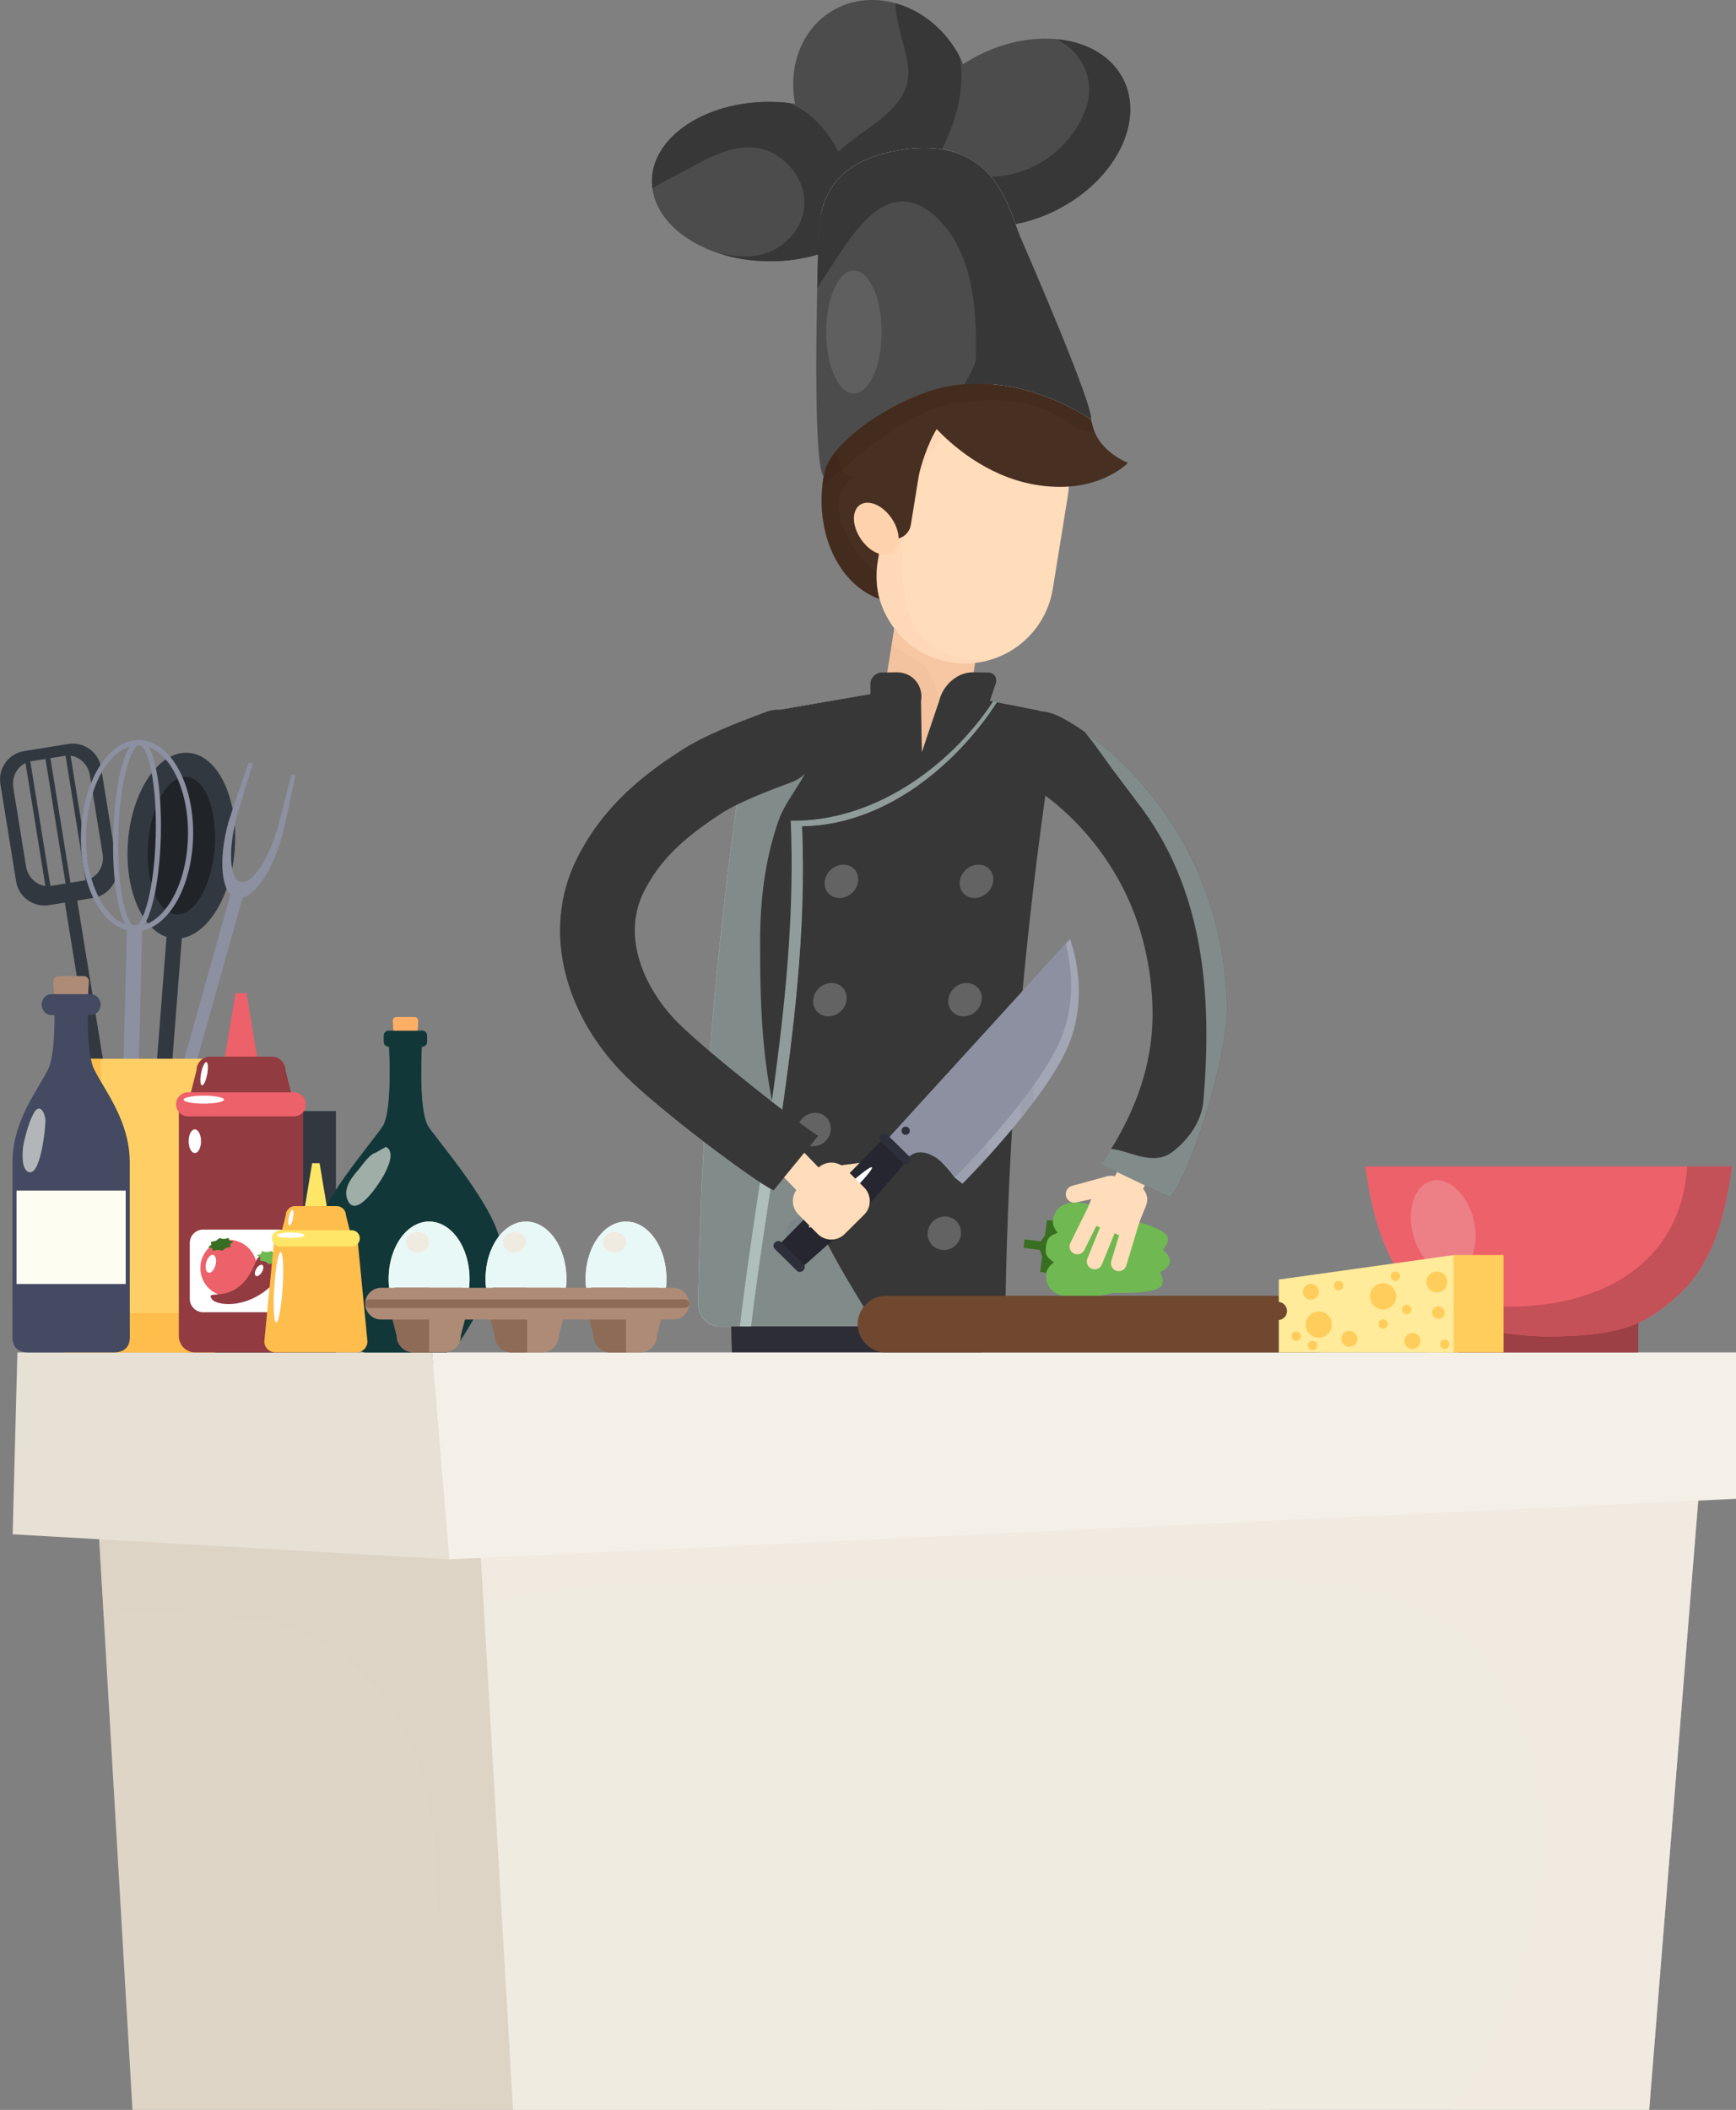 <?xml version="1.0" encoding="UTF-8"?>
<svg xmlns="http://www.w3.org/2000/svg" viewBox="0 0 586.19 712.07">
  <rect x="0" y="0" width="586.19" height="712.07" fill="#808080" stroke="none"/>
  <defs>
    <style>
      .cls-1 {
        fill: #202429;
      }

      .cls-2 {
        fill: #18191a;
      }

      .cls-3 {
        fill: #e6e0d5;
      }

      .cls-4 {
        fill: #ccdce0;
      }

      .cls-5, .cls-6 {
        fill: #fff;
      }

      .cls-7, .cls-8 {
        fill: #8c90a1;
      }

      .cls-9, .cls-10 {
        fill: #cce0dc;
      }

      .cls-11 {
        fill: #4c4c4c;
      }

      .cls-12 {
        fill: #f3fdfc;
      }

      .cls-13 {
        fill: #323840;
      }

      .cls-14, .cls-15, .cls-16, .cls-17, .cls-18, .cls-19, .cls-20, .cls-10 {
        mix-blend-mode: multiply;
      }

      .cls-14, .cls-8 {
        opacity: .3;
      }

      .cls-14, .cls-21 {
        fill: #fed2ad;
      }

      .cls-15 {
        opacity: .4;
      }

      .cls-15, .cls-22 {
        fill: #ffcd5b;
      }

      .cls-23 {
        fill: #123738;
      }

      .cls-16, .cls-24 {
        fill: #ded5c7;
      }

      .cls-16, .cls-17, .cls-18, .cls-10 {
        opacity: .5;
      }

      .cls-25, .cls-18 {
        fill: #f0ebe1;
      }

      .cls-26 {
        fill: #ed8087;
      }

      .cls-27 {
        isolation: isolate;
      }

      .cls-28 {
        fill: #434a61;
      }

      .cls-29 {
        fill: #ffcf65;
      }

      .cls-30, .cls-31 {
        fill: #fefdf1;
      }

      .cls-32 {
        fill: #ffbd4c;
      }

      .cls-33 {
        fill: #ffdcba;
      }

      .cls-34 {
        fill: #f4f0e8;
      }

      .cls-35 {
        fill: #73b6b8;
      }

      .cls-36, .cls-31, .cls-19 {
        opacity: .6;
      }

      .cls-36, .cls-37, .cls-8 {
        mix-blend-mode: screen;
      }

      .cls-38 {
        fill: #5f5f60;
      }

      .cls-39 {
        fill: #c45058;
      }

      .cls-40 {
        fill: #70b851;
      }

      .cls-41 {
        fill: #6f482f;
      }

      .cls-42 {
        fill: #ed616a;
      }

      .cls-43 {
        fill: #ffe667;
      }

      .cls-37, .cls-20 {
        fill: #332218;
        opacity: .2;
      }

      .cls-44 {
        fill: #923b41;
      }

      .cls-45 {
        fill: #a2a6b5;
      }

      .cls-46 {
        fill: #e8f8f6;
      }

      .cls-47 {
        fill: #cfaa8d;
      }

      .cls-48 {
        fill: #473021;
      }

      .cls-49 {
        fill: #386e21;
      }

      .cls-50 {
        fill: #8d6b56;
      }

      .cls-51 {
        fill: #2d2d36;
      }

      .cls-52 {
        fill: #2d2f3b;
      }

      .cls-53 {
        fill: #25262f;
      }

      .cls-6 {
        opacity: .22;
      }

      .cls-54 {
        fill: #373737;
      }

      .cls-55 {
        fill: #9c4045;
      }

      .cls-56 {
        fill: #f3c29e;
      }

      .cls-57 {
        fill: #1f5c5e;
      }

      .cls-58 {
        fill: #ffeb9a;
      }

      .cls-59 {
        fill: #ad8b76;
      }

      .cls-60 {
        fill: #ffaf65;
      }

      .cls-61 {
        fill: #edddc7;
      }
    </style>
  </defs>
  <g class="cls-27">
    <g id="Layer_2" data-name="Layer 2">
      <g id="Layer_1-2" data-name="Layer 1">
        <g>
          <g>
            <polygon class="cls-49" points="359.76 412.56 358.43 408.69 356.13 412.07 353.56 411.73 352.87 416.87 351.45 418.96 345.97 418.27 345.61 421.12 351.1 421.82 351.9 424.13 351.21 429.27 353.78 429.61 355.11 433.48 357.41 430.1 359.98 430.44 360.67 425.31 362.97 421.91 361.64 418.03 362.32 412.91 359.76 412.56"/>
            <path class="cls-40" d="M379.14,411.06c-14.18-7.29-20.54-6.1-22.74-1.83-.88,1.71-1.67,4,.78,6.87-3.43,.99-3.75,2.68-3.98,4.52-.23,1.84-.35,3.55,2.73,5.37-3.09,2.18-2.9,4.59-2.47,6.46,1.06,4.68,6.93,7.42,22.47,3.9,.92-.21,14.62,.77,16.39-2.66,.58-1.13,.32-2.63-.64-4.35,2-.91,3.2-2.06,3.37-3.42,.17-1.36-.71-2.77-2.42-4.15,1.36-1.43,1.98-2.81,1.7-4.05-.85-3.77-14.37-6.23-15.21-6.66Z"/>
          </g>
          <g>
            <polygon class="cls-33" points="392.6 388.45 383.34 383.66 375.07 399.68 384.32 404.49 392.6 388.45"/>
            <g>
              <path class="cls-33" d="M379.83,410.42c.43-1.39,1.9-2.19,3.3-1.78h0c1.4,.43,2.17,1.9,1.77,3.3l-4.59,15.18c-.43,1.41-1.9,2.19-3.31,1.77h0c-1.39-.42-2.18-1.9-1.75-3.29l4.58-15.18Z"/>
              <path class="cls-33" d="M368.44,405.29c.65-1.3,2.24-1.83,3.55-1.19h0c1.3,.64,1.85,2.24,1.2,3.55l-7.03,14.2c-.65,1.31-2.25,1.85-3.54,1.21h0c-1.31-.66-1.83-2.23-1.2-3.56l7.03-14.22Z"/>
              <path class="cls-33" d="M359.94,403.63c.34,1.55,1.87,2.53,3.44,2.19l12.5-2.76c.5-1.39,.88-2.96,.65-4.3-.13-.85-2.35-1.87-2.35-1.87l-12.04,3.29c-1.56,.34-2.54,1.88-2.19,3.44Z"/>
              <path class="cls-33" d="M373.16,410.04c.55-1.35,2.09-2.01,3.44-1.45h0c1.35,.54,1.99,2.09,1.45,3.44l-5.97,14.71c-.56,1.36-2.09,2-3.46,1.45h0c-1.35-.56-2-2.08-1.45-3.45l5.99-14.7Z"/>
              <path class="cls-33" d="M370.38,400.08c1.08-2.69,4.14-3.98,6.81-2.88l6.95,2.82c2.67,1.08,3.95,4.13,2.86,6.82l-2.82,6.93c-1.08,2.68-4.13,3.95-6.82,2.88l-6.92-2.82c-2.68-1.09-3.97-4.15-2.88-6.82l2.83-6.92Z"/>
            </g>
          </g>
          <g>
            <g>
              <g id="Legs">
                <g>
                  <g>
                    <polygon class="cls-47" points="336.22 703.65 320.49 704.02 320.17 690.78 335.91 690.39 336.22 703.65"/>
                    <polygon class="cls-46" points="337.74 712.07 337.71 699.08 319.16 699.13 319.21 712.07 337.74 712.07"/>
                    <g>
                      <path class="cls-51" d="M347.5,712.07c-.22-.13-.42-.27-.59-.42-.19-.18-.35-.34-.47-.49-.5-.69-.66-1.48-.66-2.3v-.58c0-3.74-3.06-6.79-6.84-6.76-3.52-.03-6.43,2.66-6.78,6.12h-.04s0,.44,0,.44c0,1.51-.52,2.89-1.37,3.98h16.75Z"/>
                      <path class="cls-51" d="M320.55,712.07c-.86-1.1-1.38-2.48-1.38-3.98v-.36c-1.59,.26-2.79,1.67-2.79,3.36v.98h4.17Z"/>
                    </g>
                  </g>
                  <g>
                    <polygon class="cls-47" points="298.36 703.65 282.61 704.02 282.28 690.78 298.03 690.39 298.36 703.65"/>
                    <polygon class="cls-12" points="299.84 712.07 299.81 699.08 281.29 699.13 281.33 712.07 299.84 712.07"/>
                    <g>
                      <path class="cls-51" d="M282.69,712.07c-.85-1.1-1.37-2.48-1.37-3.98v-.36c-1.61,.26-2.85,1.67-2.85,3.36v.98h4.21Z"/>
                      <path class="cls-51" d="M309.61,712.07c-.22-.13-.43-.27-.61-.42-.17-.18-.31-.34-.47-.49-.46-.68-.66-1.45-.66-2.26v-.08l.03-.29h-.03s0-.26,0-.26c0-3.74-3.04-6.79-6.81-6.76-3.55-.03-6.45,2.66-6.79,6.12h-.04s0,.44,0,.44c0,1.51-.51,2.89-1.36,3.98h16.75Z"/>
                    </g>
                  </g>
                </g>
              </g>
              <path class="cls-51" d="M305.78,692.63c-14.65-85.04-21.32-171.1-19.95-257.38h-39.1c1.09,86.51,10.26,172.57,27.33,257.38h31.72Z"/>
              <path class="cls-51" d="M276.2,663.19c-10.19-29.91-9.7-63.6-15.86-94.94-8.6-43.76-14.92-89.6,.14-133h-13.75c1.09,86.51,10.26,172.57,27.33,257.38h31.72c-.68-3.9-1.01-5.85-1.67-9.75-12.15-1.83-23.86-7.79-27.91-19.69Z"/>
              <path class="cls-51" d="M332.06,435.24c-1.87,41.83-1.88,83.66-.04,125.49,.93,19.38,2.24,38.73,3.93,58.06,2.26,24.69,5.15,49.29,8.68,73.83h-31.72c-14.65-85.04-21.33-171.1-19.95-257.38h39.1Z"/>
              <path class="cls-2" d="M316.87,668.98c-9.77-29.46-7.84-61.97-14.09-91.99-7.33-35.26,5.36-72.41-4.94-108.05,0-1.29-2.82-4.67-5.11-5.12,.39,76.74,7.13,153.18,20.16,228.81h31.72c-.15-1.05-.23-1.58-.38-2.63-12.88-1-23.35-8.91-27.37-21.02Z"/>
            </g>
            <g>
              <g id="Body">
                <path class="cls-46" d="M270.79,278.84c27.07-.28,51.75-19.9,65.83-41.87-2.86-.56-4.29-.84-7.16-1.41-1.07-.21-1.61-.32-2.68-.53-5.81-1.14-11.63-2.29-17.44-3.43-.09,.02-.14,.03-.23,.04-4.29,.74-8.58,1.48-12.87,2.22-.89,.15-1.33,.23-2.22,.39-9.81,1.69-19.62,3.38-29.43,5.08-1.53,.26-7.23,1.3-8.64,2.35-1.46,1.09-2.64,2.65-3.26,4.42-.17,.49-.31,1.01-.39,1.53-9.96,63.68-15.49,127.86-16.57,192.31-.04,2.99,1.53,5.57,3.84,6.84,.65,.36,1.36,.61,2.11,.73,.39,.08,.78,.12,1.19,.12h10.72c6.74-56.11,19.66-111.97,17.19-168.79Z"/>
              </g>
              <g id="Body-2" data-name="Body">
                <path class="cls-54" d="M336.61,236.97c-4.05,6.32-8.97,12.44-14.57,17.97-1.48,1.45-3,2.87-4.57,4.23-.62,.54-1.26,1.08-1.89,1.61h0c-.64,.53-1.29,1.05-1.94,1.56-1.31,1.02-2.64,2.01-4,2.97-2.44,1.71-4.97,3.3-7.57,4.74-.74,.42-1.49,.82-2.24,1.2,0,0-.02,0-.02,.01-.85,.44-1.7,.85-2.56,1.26-.58,.27-1.15,.53-1.73,.78-.29,.13-.58,.25-.87,.37-.58,.24-1.16,.48-1.75,.71,0,0,0,0,0,0-7.05,2.76-14.47,4.37-22.08,4.45h-.02c.78,18.05,.02,36.01-1.61,53.9-.28,3.02-.58,6.04-.89,9.05-.09,.8-.17,1.61-.26,2.41-.13,1.21-.27,2.41-.41,3.62-.28,2.41-.57,4.82-.87,7.23-.15,1.21-.3,2.41-.46,3.61-.1,.81-.21,1.61-.31,2.41-.82,6.26-1.71,12.52-2.62,18.77-.05,.3-.09,.6-.13,.89-.03,.23-.07,.46-.1,.69h0c-.3,2.02-.6,4.04-.9,6.05-.12,.82-.24,1.64-.37,2.46-.23,1.59-.47,3.17-.72,4.76,0,.02,0,.03,0,.05-1.13,7.45-2.27,14.9-3.37,22.35-1.5,10.17-2.93,20.34-4.16,30.53h-10.72c-.41,0-.81-.03-1.19-.12-.76-.13-1.47-.38-2.11-.74-2.32-1.27-3.89-3.86-3.85-6.84,1.08-64.44,6.61-128.63,16.57-192.31,.08-.52,.22-1.04,.39-1.53,.63-1.78,1.8-3.33,3.26-4.43,1.15-.86,5.16-1.7,7.42-2.13,.09-.02,.18-.03,.26-.05,.4-.07,.72-.13,.95-.17,9.81-1.7,19.62-3.39,29.43-5.08,.89-.16,1.34-.23,2.22-.39,4.29-.74,8.58-1.48,12.87-2.21,.09-.02,.14-.03,.23-.04,5.81,1.14,11.63,2.29,17.44,3.43,1.07,.21,1.61,.32,2.68,.53,2.86,.56,4.29,.84,7.16,1.41Z"/>
              </g>
              <g>
                <path class="cls-56" d="M326.36,241.7c-1.27,7.86-8.67,13.19-16.52,11.92h0c-7.87-1.27-13.19-8.66-11.92-16.52l7.57-46.73c1.27-7.85,8.65-13.18,16.52-11.91h0c7.85,1.27,13.19,8.67,11.92,16.51l-7.57,46.73Z"/>
                <path class="cls-14" d="M322.01,178.46c-7.87-1.27-15.25,4.06-16.52,11.91l-4.35,26.84c3.79,3.99,10.51,5.24,12.82,9.86,4.48,8.81,3.96,17.8,.78,26.51,5.82-1.07,10.62-5.68,11.62-11.87l7.57-46.73c1.27-7.85-4.07-15.24-11.92-16.51Z"/>
                <path class="cls-33" d="M355.5,198.7c-2.65,16.36-18.04,27.47-34.4,24.83h0c-16.38-2.65-27.49-18.06-24.84-34.42l5.03-31.09c2.65-16.36,18.05-27.47,34.43-24.82h0c16.36,2.65,27.45,18.05,24.81,34.41l-5.03,31.09Z"/>
                <path class="cls-14" d="M307.19,207.64c-7.96-27.11,3.12-56.32,23.47-74.82-14.38,.11-26.99,10.54-29.36,25.2l-5.03,31.09c-2.65,16.36,8.46,31.77,24.84,34.42,4.14,.67,8.22,.46,12.05-.5-11.57,.03-23.15-5.08-25.96-15.39Z"/>
                <path class="cls-48" d="M380.85,156.22s-10.43,11.14-31.75,7.29c-16.34-2.95-28.17-13.79-32.81-18.7-3.06,4.88-5.64,13.19-6.08,15.95l-2.65,16.35c-.5,3.06-3.28,5.16-6.23,4.68-1.39-.23-2.56-.97-3.37-2.02l-1.58,9.73c-.71,4.36-.48,8.65,.53,12.64-13-4.63-21.13-20.61-19.21-38.43,.09-.87,.21-1.74,.35-2.61,1.28-7.9,4.12-19.23,8.86-24.91,11.53-13.82,18.92-16.08,31.69-13.46,0,0,4.01-6.5,13.92-6.1,30.22,2.56,34.55,19.74,36.51,27.38,.17,.66,.39,1.3,.64,1.9,2.99,7.15,11.18,10.3,11.18,10.3Z"/>
                <path class="cls-20" d="M369.67,145.92c-2.03-.08-4.08-.56-5.68-1.25-2.06-.89-3.75-2.23-5.61-3.39-5.33-3.3-9.91-5.06-16.37-5.78-8.27-.93-17.76-.26-25.71,2.28-7.81,2.49-14.32,6.96-20.9,11.81-5.3,3.91-10.1,7.95-15.15,12.24-.56,.48-1.51,1.13-2.54,1.89,.09-.87,.21-1.74,.35-2.61,1.28-7.9,4.12-19.23,8.86-24.91,11.53-13.82,18.92-16.08,31.69-13.46,0,0,4.01-6.5,13.92-6.1,30.22,2.56,34.55,19.74,36.51,27.38,.17,.66,.39,1.3,.64,1.9Z"/>
                <path class="cls-37" d="M283.55,174.8c-1.14-5.1,.1-12.76,6.16-13.75-1.92-.31-4.79-.77-5.44-2.85-3.55-8.44,.57-15.63,5.48-21.72,6.95-7.48,14.67-13.89,25.94-14.28-11.05-1.67-18.16,1.24-28.79,13.98-4.74,5.68-7.58,17-8.86,24.91-3.05,18.85,5.22,36.18,18.85,41.04-.71-2.83-1.03-5.8-.9-8.84-5.57-4.47-9.95-10.5-12.45-18.49Z"/>
                <path class="cls-21" d="M301.39,186.49c-2.86,1.95-7.64-.07-10.66-4.51-3.05-4.45-3.2-9.64-.35-11.59,2.86-1.94,7.64,.07,10.68,4.52,3.04,4.45,3.18,9.63,.34,11.58Z"/>
              </g>
              <g>
                <path class="cls-11" d="M356.81,70.87c-19.32,9.75-40.71,6.42-48.38-7.33-2.91,.76-5.91,1.01-8.92,.78-.95,5.94-4.77,11.3-10.51,15.42-7.29,5.25-17.67,8.5-29.18,8.45-6.09-.03-11.85-.97-17-2.65-12.41-4.03-21.27-12.27-22.53-21.96-.11-.81-.16-1.64-.16-2.47,.06-14.86,17.94-26.83,39.92-26.73,2.16,0,4.26,.14,6.32,.37h0c.71,.08,1.42,.18,2.11,.28-2.42-12.57,2.13-25.16,12.52-31.37,13.78-8.23,32.59-2.13,42.01,13.64,.86,1.43,1.57,2.9,2.21,4.38,1.66-1.08,3.38-2.12,5.21-3.04,19.7-9.94,41.56-6.31,48.84,8.11,7.28,14.42-2.79,34.17-22.49,44.11Z"/>
                <g>
                  <path class="cls-54" d="M324.09,19.24c-.33-.65-.68-1.3-1.06-1.94-4.98-8.34-12.59-13.97-20.69-16.21,.16,6.39,2.98,13.71,4.05,19.71,2.92,15.84-14.01,21.34-23.31,30.45-3.79-7.52-9.38-13.62-16.71-16.5h0c-2.06-.24-4.16-.37-6.32-.38-21.98-.1-39.86,11.87-39.92,26.73,0,.83,.05,1.66,.16,2.47,.91-.58,1.85-1.14,2.84-1.67,3.63-1.96,7.28-3.85,10.89-5.83,9.38-5.13,20.72-10.17,30.42-2.08,9.25,7.72,9.71,20.31,.44,28-5.6,4.64-12.22,5.2-19.13,4.02-.99-.17-1.96-.33-2.92-.49,5.15,1.67,10.91,2.62,17,2.65,11.51,.05,21.89-3.2,29.18-8.45h0c5.73-4.14,9.55-9.48,10.51-15.43,3.01,.23,6.01-.02,8.92-.78,.28,.5,.58,.98,.9,1.46,9.74-13.87,17.46-30.08,14.77-45.74Zm-35.76,46.51c0,.46-.06,.93-.15,1.4-.07-.44-.15-.89-.24-1.33,.13-.02,.26-.04,.39-.07Z"/>
                  <path class="cls-54" d="M379.3,26.75c-3.97-7.87-12.3-12.52-22.24-13.51,1.07,.7,2.11,1.42,3.12,2.09,6.3,4.62,9.24,13.02,6.72,20.58-4.99,15.39-21.52,26.24-38.16,23.19v10.74h-14.99c9.91,8.19,27.18,9.03,43.07,1.01,19.7-9.94,29.76-29.69,22.49-44.11Z"/>
                </g>
                <path class="cls-11" d="M368.5,141.61c-12.14-8.01-32.34-15.76-52.08-10.37-15.86,4.33-37.23,18.6-38.3,29.6-3.88-4.57-2.12-66.32-1.91-74.67,.23-9.52-1.7-29.55,25.03-35.03,34.65-7.11,39.27,19.37,43.17,28.39,2.68,6.19,24.81,57.04,24.09,62.08Z"/>
                <path class="cls-4" d="M344.4,79.53c-3.9-9.02-8.52-35.51-43.17-28.39-16.75,3.44-22.24,12.59-24.07,21.29,13.76-13.93,36.06-23.32,49.4-4.58,12.6,17.22,10.92,38.65,8.82,58.39-.09,1.15-.22,2.29-.38,3.42,13.11,1.12,25.18,6.47,33.49,11.95,.71-5.04-21.42-55.89-24.09-62.08Z"/>
                <path class="cls-54" d="M344.4,79.53c-3.9-9.02-8.52-35.51-43.17-28.39-26.72,5.49-24.79,25.52-25.03,35.03-.04,1.74-.15,5.79-.27,11.15,.87-1.43,1.76-2.86,2.73-4.27,8.4-12.6,19.74-34.03,36.13-21,13.86,11.76,15.12,31.93,14.7,49.15,0,2.1-3.48,7.58-3.76,8.42,16.57-1.32,32.52,5.24,42.75,11.99,.71-5.04-21.42-55.89-24.09-62.08Z"/>
              </g>
              <g>
                <path class="cls-51" d="M266.76,463.9h61.01c1.35-9.57,2.78-19.12,4.29-28.66h-65.08c-.15,9.55-.23,19.1-.22,28.66Z"/>
                <g>
                  <path class="cls-54" d="M311.01,236.62c.89-5.16-2.86-9.73-8.13-9.72-.33,0-2.88,.02-5.18,.06-2,.03-3.8,1.82-3.8,3.76,.03,12.33,.21,24.66,.54,36.98,.55,.52,.97,.91,1.52,1.43,5.27-.1,14.15-1.71,15.53-7.9-.24-8.2-.41-16.41-.49-24.62Z"/>
                  <path class="cls-54" d="M317.11,236.62c1.12-5.12,5.99-9.79,11.45-9.72,.33,0,2.87,.02,5.16,.06,1.98,.03,3.16,1.82,2.49,3.76-4.2,12.28-8.26,24.61-12.18,36.98-.7,.52-1.23,.91-1.93,1.43-4.63,0-13.53-1.67-13.24-7.9,2.69-8.23,5.44-16.43,8.25-24.62Z"/>
                  <g class="cls-19">
                    <path class="cls-9" d="M352.26,247.63c-9.96,63.68-15.49,127.86-16.57,192.3-.01,.93-.15,1.77-.45,2.61-.26,.72-.61,1.43-1.07,2.06-1.07,1.46-2.63,2.53-4.43,2.86-.42,.13-.88,.17-1.34,.17h-78.59c6.8-56.69,19.63-113.26,17.2-170.65,27.59,.48,53.59-17.88,68.34-40.27,.52,.1,.78,.15,1.3,.25,1.46,.3,2.19,.45,3.65,.75h.04c1.09,.52,1.63,.77,2.72,1.29,1.43,.28,2.14,.43,3.57,.71,1.4,.42,2.56,1.01,3.49,1.75,1.4,1.13,2.24,2.68,2.27,4.67,0,.45-.03,.96-.11,1.5Z"/>
                  </g>
                  <path class="cls-54" d="M356.19,246.13c0,.45-.03,.96-.11,1.5-1.09,6.95-2.12,13.91-3.1,20.88-7.49,53.13-11.91,106.6-13.24,160.26-.09,3.72-.17,7.44-.23,11.17-.01,.92-.15,1.77-.45,2.61-.26,.71-.61,1.43-1.08,2.06-1.07,1.46-2.62,2.52-4.43,2.86-.42,.13-.88,.17-1.34,.17h-78.59c1.22-10.18,2.65-20.36,4.15-30.53,1.1-7.45,2.24-14.9,3.37-22.35,0-.02,0-.03,0-.05,.24-1.59,.48-3.17,.72-4.76,.13-.82,.25-1.64,.37-2.46,.3-2.02,.6-4.03,.9-6.05h0c.03-.24,.07-.46,.1-.69,.05-.3,.09-.6,.13-.89,.92-6.25,1.8-12.51,2.62-18.77,.11-.8,.21-1.6,.31-2.41,.16-1.2,.31-2.41,.46-3.61,.3-2.41,.59-4.82,.87-7.23,.14-1.2,.28-2.41,.41-3.62,.09-.8,.18-1.6,.26-2.41,.32-3.02,.62-6.03,.89-9.05,1.63-17.89,2.41-35.85,1.63-53.9v-.02c7.61-.08,15.03-1.69,22.08-4.44,0,0,0,0,0,0,.59-.23,1.17-.47,1.75-.71,.29-.12,.58-.25,.87-.37,.58-.25,1.16-.51,1.73-.78,.86-.4,1.71-.82,2.56-1.26,0,0,.01,0,.02-.01,.75-.39,1.5-.79,2.24-1.2,2.6-1.44,5.12-3.02,7.57-4.74,1.36-.95,2.69-1.94,4-2.97,.66-.51,1.3-1.03,1.94-1.56h0c.64-.53,1.27-1.06,1.89-1.61,1.57-1.36,3.1-2.78,4.57-4.23,5.61-5.53,10.54-11.65,14.58-17.98,1.46,.3,2.19,.45,3.65,.75h.04c2.62,.52,3.92,.78,6.54,1.29,1.43,.28,2.15,.42,3.58,.71,.34,.1,.66,.21,.97,.33,.98,.38,1.82,.86,2.52,1.42,1.4,1.13,2.24,2.68,2.27,4.67Z"/>
                  <path class="cls-6" d="M289.79,297.06c.17-3.1-2.23-5.44-5.36-5.23-3.13,.21-5.82,2.89-5.98,5.99-.16,3.1,2.25,5.45,5.38,5.24,3.13-.21,5.79-2.89,5.96-5.99Z"/>
                  <path class="cls-6" d="M335.4,297.06c.17-3.1-2.23-5.44-5.36-5.23-3.13,.21-5.82,2.89-5.98,5.99s2.25,5.45,5.38,5.24c3.13-.21,5.79-2.89,5.96-5.99Z"/>
                  <path class="cls-6" d="M285.89,337.01c.08-3.11-2.37-5.46-5.5-5.25-3.13,.21-5.74,2.9-5.82,6-.08,3.11,2.4,5.46,5.52,5.25s5.71-2.9,5.79-6.01Z"/>
                  <path class="cls-6" d="M331.51,337.01c.08-3.11-2.37-5.46-5.5-5.25-3.13,.21-5.74,2.9-5.82,6-.08,3.11,2.4,5.46,5.52,5.25,3.12-.21,5.71-2.9,5.8-6.01Z"/>
                  <path class="cls-6" d="M280.53,380.84c0-3.11-2.53-5.47-5.65-5.26-3.12,.21-5.65,2.9-5.64,6.02,.01,3.11,2.56,5.47,5.68,5.26,3.12-.21,5.63-2.9,5.62-6.02Z"/>
                  <path class="cls-51" d="M328.38,372.93c0-3.11-2.53-5.46-5.65-5.26-3.12,.21-5.65,2.9-5.64,6.02,.01,3.11,2.56,5.47,5.68,5.26,3.12-.21,5.63-2.9,5.62-6.02Z"/>
                  <path class="cls-51" d="M276.65,415.84c-.11-3.12-2.71-5.47-5.82-5.26-3.11,.21-5.56,2.91-5.45,6.02,.11,3.12,2.73,5.47,5.84,5.26,3.11-.21,5.54-2.91,5.43-6.02Z"/>
                  <path class="cls-6" d="M324.5,415.84c-.11-3.12-2.71-5.47-5.82-5.26-3.11,.21-5.56,2.91-5.45,6.02,.11,3.12,2.73,5.47,5.84,5.26,3.11-.21,5.53-2.91,5.43-6.02Z"/>
                </g>
              </g>
            </g>
          </g>
          <path class="cls-10" d="M253.61,447.63h42.06s-.05-.08-.08-.13c-4.68-7.7-9.5-15.37-13.81-23.27-5.88-10.8-11.69-22.06-15.8-33.7-1.08-3.04-2.03-6.07-2.87-9.1h0c-5.78-20.77-6.45-41.27-6.45-63.26,0-14.15,1.55-27.82,6.23-41.23,2.93-8.38,11.18-15.81,11.72-24.58-.41,.05-.84,.07-1.3,.07-5.23-.09-14.44-5.54-15.66-11.53-.75,.25-1.36,.51-1.71,.77-1.46,1.1-2.63,2.65-3.26,4.43-.17,.49-.31,1.01-.39,1.53-9.96,63.68-15.49,127.86-16.57,192.31-.04,2.99,1.53,5.57,3.85,6.84,.64,.36,1.35,.61,2.11,.74,.39,.08,.78,.12,1.19,.12h10.72c1.22-10.18,2.65-20.36,4.16-30.53,1.1-7.45,2.24-14.9,3.37-22.35-1.13,7.45-2.26,14.9-3.37,22.35-1.5,10.17-2.93,20.34-4.15,30.53Z"/>
          <g>
            <polygon class="cls-24" points="428.34 712.07 448.65 460.01 30.03 460.01 44.73 712.07 428.34 712.07"/>
            <path class="cls-16" d="M448.65,460.01H30.03l4.98,85.41c15.66-1.92,31.89-.29,47.49,.91,25.2,2.1,47.05,20.16,56.71,44.11,4.2,10.92,6.72,21.84,7.56,33.19,2.2,29.71,1.84,59.1,1.43,88.45H428.34l20.31-252.06Z"/>
            <polygon class="cls-25" points="556.87 712.07 577.18 460.01 158.56 460.01 173.26 712.07 556.87 712.07"/>
            <path class="cls-18" d="M202.64,535.4c8.4,0,16.8-1.68,25.2-1.68,65.53,.42,131.49-2.1,197.02-.42,13.02,.42,26.05,0,39.07,3.78,13.02,4.2,26.05,9.24,35.29,20.58,19.32,24.78,26.04,54.19,19.74,84.86-5.14,25.7-14.13,48.51-28.37,69.55h66.28l20.31-252.06H158.56l4.71,80.8c13.14-1.36,26.12-5.08,39.36-5.41Z"/>
            <polygon class="cls-3" points="145.9 456.43 5.87 456.43 4.27 517.81 151.7 526.26 145.9 456.43"/>
            <polygon class="cls-34" points="586.19 456.43 145.9 456.43 151.7 526.26 586.19 505.83 586.19 456.43"/>
          </g>
          <path class="cls-41" d="M444.51,456.43h-145.35c-5.25,0-9.55-4.3-9.55-9.55h0c0-5.25,4.3-9.55,9.55-9.55h145.35c5.25,0,9.55,4.3,9.55,9.55h0c0,5.25-4.3,9.55-9.55,9.55Z"/>
          <rect class="cls-13" x="62.62" y="374.99" width="50.81" height="81.44"/>
          <g>
            <path class="cls-55" d="M492.72,456.43v-14.36c19.55,7.05,40.91,7.06,60.47,.09v14.27h-60.47Z"/>
            <path class="cls-42" d="M584.82,393.66c-2.1,15.26-5.95,31.92-17.41,42.72-5.09,4.81-10.69,9.07-17.39,11.31-8.7,2.92-18.22,3.26-27.31,3.35-4.58,.02-9.25-.48-13.78-1.01-14.82-1.74-29.2-8.28-37.24-21.61-6.12-10.17-9.14-22.83-10.66-34.76h123.78Z"/>
            <path class="cls-39" d="M569.74,393.66h15.08c-2.1,15.26-5.95,31.92-17.41,42.72-5.09,4.81-10.69,9.07-17.39,11.31-8.7,2.92-18.22,3.26-27.31,3.35-4.58,.02-9.25-.48-13.78-1.01-11.65-1.37-23-5.72-31.24-13.98,39.98,12.36,89.05,2.62,92.05-42.39Z"/>
            <path class="cls-26" d="M477.14,416.61c2.19,8.53,8.54,14.26,14.17,12.81,5.63-1.45,8.41-9.53,6.22-18.06-2.19-8.53-8.54-14.26-14.17-12.81-5.63,1.45-8.41,9.54-6.22,18.06Z"/>
          </g>
          <g>
            <g>
              <g>
                <g>
                  <path class="cls-13" d="M79.26,286.79c-1.35,17.3-10.51,30.7-20.46,29.93-9.95-.77-16.93-15.43-15.58-32.73,1.35-17.3,10.5-30.7,20.46-29.92,9.95,.77,16.93,15.43,15.58,32.73Z"/>
                  <path class="cls-1" d="M72.49,286.26c-1,12.82-6.84,22.82-13.05,22.33-6.21-.48-10.44-11.27-9.44-24.08,1-12.82,6.84-22.82,13.05-22.33,6.21,.48,10.44,11.27,9.44,24.08Z"/>
                  <rect class="cls-13" x="53.2" y="315.37" width="5.18" height="80.19" transform="translate(27.74 -3.26) rotate(4.45)"/>
                </g>
                <path class="cls-13" d="M50.13,428.19h0c-4.73-.37-8.3-4.54-7.93-9.27l3.69-47.46c.37-4.73,4.54-8.3,9.27-7.93h0c4.73,.37,8.3,4.54,7.93,9.27l-3.69,47.46c-.37,4.73-4.54,8.3-9.27,7.93Z"/>
              </g>
              <g>
                <path class="cls-7" d="M98.39,261.35c-.24,1.04-4.15,16.27-4.45,17.34-3.23,11.53-8.94,20.01-12.74,18.94-3.8-1.06-4.26-11.27-1.03-22.8,.3-1.07,4.88-16.12,5.22-17.13l-1.38-.39c-.79,1.95-6.23,17.91-6.85,20.1-3.58,12.77-2.45,24.26,2.51,25.65,4.97,1.39,11.9-7.83,15.48-20.6,.62-2.19,4.26-18.66,4.61-20.73l-1.38-.39Z"/>
                <rect class="cls-7" x="30.13" y="336.53" width="79.14" height="4.24" transform="translate(-275.18 314.21) rotate(-74.32)"/>
                <path class="cls-52" d="M58.12,403.78c4.97-17.71,6.22-32.85,2.81-33.81-3.42-.96-10.21,12.63-15.18,30.34-4.97,17.72-6.23,32.85-2.81,33.81,3.42,.96,10.21-12.63,15.18-30.34Z"/>
                <path class="cls-52" d="M50.35,431.48c.68-2.42-1.54-5.15-4.96-6.11-3.41-.96-6.73,.23-7.41,2.64-.68,2.42,1.54,5.15,4.96,6.11,3.42,.96,6.74-.22,7.41-2.64Z"/>
                <path class="cls-52" d="M65.72,376.66c.77-2.74-1.38-5.73-4.79-6.69-3.42-.96-6.81,.49-7.58,3.22-.77,2.74,1.38,5.73,4.8,6.69,3.42,.96,6.81-.49,7.57-3.23Z"/>
                <path class="cls-5" d="M64.45,373.89c.19-.68-.44-1.45-1.41-1.72-.97-.27-1.9,.06-2.1,.74-.19,.68,.44,1.45,1.4,1.72,.97,.27,1.9-.06,2.1-.74Z"/>
                <path class="cls-5" d="M48.8,429.72c.19-.68-.44-1.45-1.4-1.72-.97-.27-1.91,.06-2.1,.74-.19,.68,.44,1.45,1.41,1.72,.97,.27,1.9-.06,2.1-.74Z"/>
                <path class="cls-5" d="M58.5,395.12c1.58-5.63,2.08-10.42,1.11-10.7-.96-.27-3.03,4.08-4.61,9.71-1.58,5.64-2.08,10.42-1.11,10.7,.97,.27,3.03-4.08,4.61-9.72Z"/>
              </g>
              <g>
                <rect class="cls-13" x="27.63" y="300.33" width="4.24" height="79.14" transform="translate(-53.95 9.13) rotate(-9.2)"/>
                <path class="cls-13" d="M46.6,403.86c-2.94-18.16-8.15-32.43-11.66-31.86-3.5,.57-3.96,15.75-1.03,33.91,2.94,18.16,8.16,32.43,11.66,31.86,3.5-.57,3.96-15.75,1.03-33.91Z"/>
                <path class="cls-13" d="M51.19,432.27c-.4-2.48-3.56-4.03-7.07-3.46-3.5,.57-6.02,3.03-5.62,5.51,.4,2.48,3.56,4.03,7.07,3.46,3.5-.57,6.02-3.03,5.62-5.51Z"/>
                <path class="cls-13" d="M42.1,376.06c-.45-2.81-3.66-4.62-7.16-4.06-3.5,.57-5.97,3.3-5.52,6.11,.45,2.81,3.66,4.62,7.16,4.06,3.5-.56,5.98-3.3,5.52-6.11Z"/>
                <path class="cls-13" d="M23.03,251.08l-14.88,2.41c-5.28,.86-8.87,5.83-8.02,11.11l5.31,32.86c.85,5.28,5.83,8.87,11.11,8.02l14.88-2.41c5.28-.85,8.88-5.83,8.02-11.11l-5.31-32.86c-.86-5.28-5.83-8.87-11.11-8.02Zm11.64,37.14c.69,4.27-2.01,8.26-6.03,8.91l-11.32,1.83c-4.02,.65-7.84-2.29-8.53-6.56l-4.3-26.57c-.69-4.27,2.01-8.26,6.02-8.91l11.32-1.83c4.02-.65,7.83,2.29,8.52,6.56l4.3,26.57Z"/>
                <path class="cls-13" d="M17.23,300.28l-1.66,.27-7.28-45.04,1.66-.27,7.28,45.04Zm-.5-46.14l-1.66,.27,7.28,45.05,1.66-.27-7.28-45.04Zm6.78-1.1l-1.66,.27,7.28,45.05,1.66-.27-7.28-45.04Z"/>
                <path class="cls-13" d="M35.09,374.84c-.11-.7-1.01-1.13-2-.97-.99,.16-1.7,.86-1.59,1.55,.11,.7,1.01,1.13,2,.97,.99-.16,1.7-.86,1.59-1.55Z"/>
                <path class="cls-13" d="M44.34,432.08c-.11-.7-1.01-1.13-2-.97-.99,.16-1.7,.86-1.59,1.55,.11,.7,1.01,1.13,2,.97,.99-.16,1.7-.86,1.59-1.55Z"/>
                <path class="cls-13" d="M37.81,396.73c-.93-5.78-2.49-10.33-3.48-10.17-.99,.16-1.04,4.98-.1,10.75,.94,5.78,2.5,10.33,3.48,10.17,.99-.16,1.04-4.98,.1-10.75Z"/>
              </g>
              <g>
                <g>
                  <path class="cls-7" d="M45.74,314.3c-.1,0-.2,0-.3,0-5.15-.13-9.86-3.67-13.27-9.98-3.33-6.15-5.05-14.24-4.83-22.78,.46-17.8,9.28-32.05,19.75-31.79,5.15,.13,9.86,3.68,13.28,9.98,3.33,6.15,5.05,14.24,4.83,22.78-.22,8.54-2.34,16.53-5.98,22.5-3.66,6-8.43,9.29-13.47,9.29Zm1.06-62.83c-9.38,0-17.31,13.42-17.73,30.11-.21,8.24,1.43,16.03,4.62,21.92,3.11,5.74,7.3,8.96,11.8,9.08,4.5,.1,8.85-2.89,12.25-8.46,3.49-5.72,5.52-13.41,5.73-21.65h0c.21-8.24-1.43-16.02-4.62-21.91-3.11-5.74-7.3-8.96-11.8-9.08-.08,0-.17,0-.25,0Z"/>
                  <path class="cls-7" d="M45.51,314.29s-.05,0-.07,0c-2.43-.06-4.33-3.43-5.66-10.02-1.22-6.03-1.77-14-1.55-22.46,.41-15.97,3.56-32.07,8.8-32.07,.02,0,.04,0,.06,0,2.43,.06,4.33,3.43,5.66,10.02,1.22,6.03,1.76,14,1.55,22.46h0c-.22,8.45-1.17,16.39-2.7,22.35-1.65,6.45-3.7,9.72-6.1,9.72Zm1.52-62.83c-2.64,0-6.59,11.52-7.07,30.39-.21,8.33,.33,16.17,1.52,22.07,1.28,6.33,2.96,8.61,4.01,8.64,0,0,.01,0,.02,0,1.06,0,2.84-2.2,4.43-8.42,1.49-5.84,2.43-13.64,2.64-21.97h0c.21-8.33-.32-16.17-1.52-22.07-1.28-6.33-2.96-8.61-4.01-8.64,0,0-.02,0-.02,0Z"/>
                  <rect class="cls-7" x="41.88" y="312.19" width="5.18" height="80.19" transform="translate(9.03 -1.02) rotate(1.47)"/>
                </g>
                <path class="cls-13" d="M42.61,425.21h0c-4.74-.12-8.52-4.1-8.4-8.84l1.22-47.59c.12-4.74,4.1-8.52,8.84-8.4h0c4.74,.12,8.52,4.1,8.4,8.84l-1.22,47.59c-.12,4.74-4.1,8.52-8.84,8.4Z"/>
              </g>
            </g>
            <g>
              <rect class="cls-29" x="21.9" y="357.31" width="50.81" height="99.11"/>
              <polygon class="cls-32" points="34.04 443.14 34.04 357.31 21.9 357.31 21.9 456.43 72.71 456.43 72.71 443.14 34.04 443.14"/>
            </g>
          </g>
          <g>
            <path class="cls-59" d="M28.21,329.41h-8.39c-1.07,0-1.89,.88-1.82,1.95l.76,11.47c.07,1.07,1.01,1.95,2.08,1.95h6.34c1.07,0,2.01-.88,2.08-1.95l.76-11.47c.07-1.07-.75-1.95-1.82-1.95Z"/>
            <path class="cls-28" d="M43.83,447.79l-.02-56.28h-.01c-.29-13.47-8.38-23.4-11.97-30.52-1.53-3.05-2.07-9.43-2.19-15.61v-2.8h.96c1.87,0,3.38-1.58,3.38-3.53s-1.51-3.53-3.38-3.53h-13.17c-1.87,0-3.38,1.58-3.38,3.53s1.51,3.53,3.38,3.53h.96v2.8c-.12,6.18-.66,12.56-2.19,15.61-3.58,7.12-11.68,17.06-11.96,30.52h-.01l-.02,56.28v3.5c0,5.14,4.42,5.14,5.55,5.14h28.53c1.13,0,5.55,0,5.55-5.14v-3.5Z"/>
            <path class="cls-31" d="M11.84,374.97c-1.83,2.78-2.97,7.22-3.77,10.57-.49,2.02-1.12,8.62,1.35,9.91,4.24,2.21,5.97-14.83,5.94-17.47,0-.97-1.26-5.78-3.52-3.01Z"/>
            <rect class="cls-30" x="5.58" y="401.81" width="36.87" height="31.53"/>
          </g>
          <g>
            <g>
              <path class="cls-60" d="M140.63,352.75c-.05,.76-.72,1.38-1.47,1.38h-4.49c-.76,0-1.42-.62-1.47-1.38l-.54-8.13c-.05-.76,.53-1.38,1.29-1.38h5.94c.76,0,1.34,.62,1.29,1.38l-.54,8.13Z"/>
              <path class="cls-57" d="M169.1,421.26c0-12.29-22.98-38.01-24.79-41.61-2.57-5.12-2.17-20.22-1.88-26.41h.14c.91,0,1.65-.74,1.65-1.65v-2.09c0-.91-.74-1.65-1.65-1.65h-11.32c-.91,0-1.66,.74-1.66,1.65v2.09c0,.91,.75,1.65,1.66,1.65h.14c.29,6.19,.69,21.29-1.88,26.41-1.81,3.6-24.79,29.32-24.79,41.61,0,9.17,9.99,25.48,12.97,30.14,.52,.82,3.27,5.02,5.73,5.02h26.97c2.5,0,5.31-4.35,5.98-5.42,3.26-5.14,12.72-20.82,12.72-29.74Z"/>
              <g>
                <polygon class="cls-35" points="144.23 413.48 137.61 407.46 137.61 406.08 136.3 406.08 136.3 407.53 129.76 413.48 130.64 414.45 136.3 409.3 136.3 414.66 137.61 414.66 137.61 409.23 143.35 414.45 144.23 413.48"/>
                <path class="cls-35" d="M130.52,420.56c0,1.75-1.44,3.16-3.22,3.16s-3.22-1.42-3.22-3.16,1.44-3.16,3.22-3.16,3.22,1.42,3.22,3.16Z"/>
                <path class="cls-35" d="M136.96,420.56c0,1.75-1.44,3.16-3.22,3.16s-3.22-1.42-3.22-3.16,1.44-3.16,3.22-3.16,3.22,1.42,3.22,3.16Z"/>
                <path class="cls-35" d="M143.4,420.56c0,1.75-1.44,3.16-3.22,3.16s-3.22-1.42-3.22-3.16,1.44-3.16,3.22-3.16,3.22,1.42,3.22,3.16Z"/>
                <path class="cls-35" d="M149.84,420.56c0,1.75-1.44,3.16-3.22,3.16s-3.22-1.42-3.22-3.16,1.44-3.16,3.22-3.16,3.22,1.42,3.22,3.16Z"/>
                <path class="cls-35" d="M133.73,426.31c0,1.75-1.44,3.16-3.22,3.16s-3.22-1.42-3.22-3.16,1.44-3.16,3.22-3.16,3.22,1.42,3.22,3.16Z"/>
                <path class="cls-35" d="M140.17,426.31c0,1.75-1.44,3.16-3.22,3.16s-3.22-1.42-3.22-3.16,1.44-3.16,3.22-3.16,3.22,1.42,3.22,3.16Z"/>
                <path class="cls-35" d="M146.61,426.31c0,1.75-1.44,3.16-3.22,3.16s-3.22-1.42-3.22-3.16,1.44-3.16,3.22-3.16,3.22,1.42,3.22,3.16Z"/>
                <path class="cls-35" d="M133.73,414.51c0,1.75-1.44,3.16-3.22,3.16s-3.22-1.42-3.22-3.16,1.44-3.16,3.22-3.16,3.22,1.41,3.22,3.16Z"/>
                <path class="cls-35" d="M140.17,414.51c0,1.75-1.44,3.16-3.22,3.16s-3.22-1.42-3.22-3.16,1.44-3.16,3.22-3.16,3.22,1.41,3.22,3.16Z"/>
                <path class="cls-35" d="M146.61,414.51c0,1.75-1.44,3.16-3.22,3.16s-3.22-1.42-3.22-3.16,1.44-3.16,3.22-3.16,3.22,1.41,3.22,3.16Z"/>
                <path class="cls-35" d="M136.96,432.26c0,1.75-1.44,3.16-3.22,3.16s-3.22-1.42-3.22-3.16,1.44-3.16,3.22-3.16,3.22,1.42,3.22,3.16Z"/>
                <path class="cls-35" d="M143.4,432.26c0,1.75-1.44,3.16-3.22,3.16s-3.22-1.42-3.22-3.16,1.44-3.16,3.22-3.16,3.22,1.42,3.22,3.16Z"/>
                <path class="cls-35" d="M140.17,438.11c0,1.75-1.44,3.16-3.22,3.16s-3.22-1.42-3.22-3.16,1.44-3.16,3.22-3.16,3.22,1.42,3.22,3.16Z"/>
              </g>
            </g>
            <g>
              <path class="cls-60" d="M140.63,352.75c-.05,.76-.72,1.38-1.47,1.38h-4.49c-.76,0-1.42-.62-1.47-1.38l-.54-8.13c-.05-.76,.53-1.38,1.29-1.38h5.94c.76,0,1.34,.62,1.29,1.38l-.54,8.13Z"/>
              <path class="cls-23" d="M169.1,421.26c0-12.29-22.98-38.01-24.79-41.61-2.57-5.12-2.17-20.22-1.88-26.41h.14c.91,0,1.65-.74,1.65-1.65v-2.09c0-.91-.74-1.65-1.65-1.65h-11.32c-.91,0-1.66,.74-1.66,1.65v2.09c0,.91,.75,1.65,1.66,1.65h.14c.29,6.19,.69,21.29-1.88,26.41-1.81,3.6-24.79,29.32-24.79,41.61,0,9.17,9.99,25.48,12.97,30.14,.52,.82,3.27,5.02,5.73,5.02h26.97c2.5,0,5.31-4.35,5.98-5.42,3.26-5.14,12.72-20.82,12.72-29.74Z"/>
              <path class="cls-31" d="M126.79,389.06c-2.03,.41-4.61,4.4-6,6-2.17,2.49-4.83,5.97-3.57,9.53,2.76,7.77,11.34-5.97,12.5-8.18,1.18-2.25,3.89-7.69,.59-9.36l-3.52,2.01Z"/>
            </g>
          </g>
          <g>
            <polygon class="cls-22" points="490.85 423.56 507.71 423.56 507.71 456.43 481.66 456.43 490.85 423.56"/>
            <path class="cls-58" d="M431.81,456.43v-10.92c1.56-.15,2.78-1.47,2.78-3.06s-1.22-2.91-2.78-3.06v-7.55l59.04-8.27v32.87h-59.04Z"/>
            <g>
              <path class="cls-22" d="M481.66,432.66c0,1.95,1.58,3.52,3.52,3.52s3.52-1.58,3.52-3.52-1.58-3.52-3.52-3.52-3.52,1.58-3.52,3.52Z"/>
              <path class="cls-15" d="M482.86,430.01c-.54,.62-.87,1.43-.87,2.31,0,1.95,1.58,3.52,3.52,3.52,.89,0,1.69-.33,2.31-.87-.65,.74-1.59,1.21-2.65,1.21-1.95,0-3.52-1.58-3.52-3.52,0-1.06,.47-2,1.21-2.65Z"/>
            </g>
            <g>
              <path class="cls-22" d="M450.46,433.88c0,.87,.71,1.58,1.58,1.58s1.58-.71,1.58-1.58-.71-1.58-1.58-1.58-1.58,.71-1.58,1.58Z"/>
              <path class="cls-15" d="M451,432.69c-.24,.28-.39,.64-.39,1.04,0,.87,.71,1.58,1.58,1.58,.4,0,.76-.15,1.04-.39-.29,.33-.71,.54-1.19,.54-.87,0-1.58-.71-1.58-1.58,0-.47,.21-.9,.54-1.19Z"/>
            </g>
            <g>
              <path class="cls-22" d="M465.48,446.83c0,.87,.71,1.58,1.58,1.58s1.58-.71,1.58-1.58-.71-1.58-1.58-1.58-1.58,.71-1.58,1.58Z"/>
              <path class="cls-15" d="M466.02,445.64c-.24,.28-.39,.64-.39,1.04,0,.87,.71,1.58,1.58,1.58,.4,0,.76-.15,1.04-.39-.29,.33-.72,.54-1.19,.54-.87,0-1.58-.71-1.58-1.58,0-.47,.21-.9,.54-1.19Z"/>
            </g>
            <g>
              <path class="cls-22" d="M473.42,441.93c0,.87,.71,1.58,1.58,1.58s1.58-.71,1.58-1.58-.71-1.58-1.58-1.58-1.58,.71-1.58,1.58Z"/>
              <path class="cls-15" d="M473.96,440.74c-.24,.28-.39,.64-.39,1.04,0,.87,.71,1.58,1.58,1.58,.4,0,.76-.15,1.04-.39-.29,.33-.71,.54-1.19,.54-.87,0-1.58-.71-1.58-1.58,0-.47,.21-.9,.54-1.19Z"/>
            </g>
            <g>
              <path class="cls-22" d="M483.61,442.98c0,1.16,.94,2.11,2.11,2.11s2.11-.94,2.11-2.11-.95-2.11-2.11-2.11-2.11,.94-2.11,2.11Z"/>
              <path class="cls-15" d="M484.33,441.39c-.32,.37-.52,.85-.52,1.39,0,1.16,.95,2.11,2.11,2.11,.53,0,1.01-.2,1.39-.52-.39,.44-.95,.72-1.59,.72-1.16,0-2.11-.94-2.11-2.11,0-.63,.28-1.2,.72-1.59Z"/>
            </g>
            <g>
              <path class="cls-22" d="M486.25,453.66c0,.87,.71,1.58,1.58,1.58s1.58-.71,1.58-1.58-.71-1.58-1.58-1.58-1.58,.71-1.58,1.58Z"/>
              <path class="cls-15" d="M486.79,452.47c-.24,.28-.39,.64-.39,1.04,0,.87,.71,1.58,1.58,1.58,.4,0,.76-.15,1.04-.39-.29,.33-.71,.54-1.19,.54-.87,0-1.58-.71-1.58-1.58,0-.47,.21-.9,.54-1.19Z"/>
            </g>
            <g>
              <path class="cls-22" d="M469.62,430.72c0,.87,.71,1.58,1.58,1.58s1.58-.71,1.58-1.58-.71-1.58-1.58-1.58-1.58,.71-1.58,1.58Z"/>
              <path class="cls-15" d="M470.16,429.53c-.24,.28-.39,.64-.39,1.04,0,.87,.71,1.58,1.58,1.58,.4,0,.76-.15,1.04-.39-.29,.33-.72,.54-1.19,.54-.87,0-1.58-.71-1.58-1.58,0-.48,.21-.9,.54-1.19Z"/>
            </g>
            <g>
              <path class="cls-22" d="M436.11,450.93c0,.88,.71,1.58,1.58,1.58s1.58-.71,1.58-1.58-.71-1.58-1.58-1.58-1.58,.71-1.58,1.58Z"/>
              <path class="cls-15" d="M436.65,449.74c-.24,.28-.39,.64-.39,1.04,0,.87,.71,1.58,1.58,1.58,.4,0,.76-.15,1.04-.39-.29,.33-.71,.54-1.19,.54-.87,0-1.58-.71-1.58-1.58,0-.47,.21-.9,.54-1.19Z"/>
            </g>
            <g>
              <path class="cls-22" d="M441.63,454.05c0,.87,.71,1.58,1.58,1.58s1.58-.71,1.58-1.58-.71-1.58-1.58-1.58-1.58,.71-1.58,1.58Z"/>
              <path class="cls-15" d="M442.17,452.86c-.24,.28-.39,.64-.39,1.04,0,.87,.71,1.58,1.58,1.58,.4,0,.76-.15,1.04-.39-.29,.33-.71,.54-1.19,.54-.87,0-1.58-.71-1.58-1.58,0-.48,.21-.9,.54-1.19Z"/>
            </g>
            <g>
              <path class="cls-22" d="M439.96,435.98c0,1.49,1.2,2.69,2.69,2.69s2.69-1.21,2.69-2.69-1.2-2.69-2.69-2.69-2.69,1.21-2.69,2.69Z"/>
              <path class="cls-15" d="M440.88,433.96c-.41,.47-.67,1.09-.67,1.77,0,1.49,1.2,2.69,2.69,2.69,.68,0,1.29-.25,1.77-.67-.49,.57-1.22,.93-2.03,.93-1.49,0-2.69-1.21-2.69-2.69,0-.81,.36-1.53,.92-2.02Z"/>
            </g>
            <g>
              <path class="cls-22" d="M452.96,451.82c0,1.49,1.21,2.69,2.69,2.69s2.69-1.21,2.69-2.69-1.2-2.69-2.69-2.69-2.69,1.2-2.69,2.69Z"/>
              <path class="cls-15" d="M453.88,449.8c-.41,.47-.67,1.09-.67,1.77,0,1.49,1.21,2.69,2.69,2.69,.68,0,1.29-.25,1.77-.67-.49,.57-1.22,.92-2.02,.92-1.49,0-2.69-1.21-2.69-2.69,0-.81,.36-1.53,.92-2.02Z"/>
            </g>
            <g>
              <path class="cls-22" d="M474.23,452.55c0,1.49,1.21,2.69,2.69,2.69s2.69-1.21,2.69-2.69-1.21-2.69-2.69-2.69-2.69,1.21-2.69,2.69Z"/>
              <path class="cls-15" d="M475.15,450.52c-.41,.47-.67,1.09-.67,1.77,0,1.49,1.2,2.69,2.69,2.69,.68,0,1.29-.25,1.77-.67-.49,.57-1.22,.92-2.02,.92-1.49,0-2.69-1.21-2.69-2.69,0-.81,.36-1.53,.92-2.03Z"/>
            </g>
            <g>
              <path class="cls-22" d="M462.64,437.51c0,2.44,1.98,4.42,4.42,4.42s4.41-1.98,4.41-4.42-1.98-4.41-4.41-4.41-4.42,1.98-4.42,4.41Z"/>
              <path class="cls-15" d="M464.16,434.19c-.68,.78-1.09,1.79-1.09,2.9,0,2.44,1.98,4.42,4.42,4.42,1.11,0,2.12-.41,2.9-1.09-.81,.93-2,1.52-3.32,1.52-2.44,0-4.42-1.98-4.42-4.42,0-1.32,.59-2.51,1.51-3.32Z"/>
            </g>
            <g>
              <path class="cls-22" d="M440.92,447.02c0,2.44,1.98,4.42,4.42,4.42s4.41-1.98,4.41-4.42-1.98-4.41-4.41-4.41-4.42,1.98-4.42,4.41Z"/>
              <path class="cls-15" d="M442.44,443.7c-.68,.78-1.09,1.79-1.09,2.9,0,2.44,1.98,4.41,4.42,4.41,1.11,0,2.12-.41,2.9-1.09-.81,.93-2,1.51-3.32,1.51-2.44,0-4.42-1.98-4.42-4.42,0-1.33,.59-2.51,1.51-3.32Z"/>
            </g>
          </g>
          <g>
            <g>
              <g>
                <path class="cls-61" d="M131.23,431.62c0,10.69,6.12,19.36,13.66,19.36s13.66-8.67,13.66-19.36-6.12-19.36-13.66-19.36-13.66,8.67-13.66,19.36Z"/>
                <path class="cls-46" d="M131.23,431.62c0,10.69,6.12,19.36,13.66,19.36s13.66-8.67,13.66-19.36-6.12-19.36-13.66-19.36-13.66,8.67-13.66,19.36Z"/>
              </g>
              <path class="cls-25" d="M137.11,419.23c0,1.93,1.74,3.49,3.89,3.49s3.89-1.56,3.89-3.49-1.74-3.49-3.89-3.49-3.89,1.56-3.89,3.49Z"/>
            </g>
            <g>
              <g>
                <path class="cls-61" d="M163.95,431.62c0,10.69,6.12,19.36,13.66,19.36s13.66-8.67,13.66-19.36-6.12-19.36-13.66-19.36-13.66,8.67-13.66,19.36Z"/>
                <path class="cls-46" d="M163.95,431.62c0,10.69,6.12,19.36,13.66,19.36s13.66-8.67,13.66-19.36-6.12-19.36-13.66-19.36-13.66,8.67-13.66,19.36Z"/>
              </g>
              <path class="cls-25" d="M169.83,419.23c0,1.93,1.74,3.49,3.89,3.49s3.89-1.56,3.89-3.49-1.74-3.49-3.89-3.49-3.89,1.56-3.89,3.49Z"/>
            </g>
            <g>
              <g>
                <path class="cls-61" d="M197.73,431.62c0,10.69,6.12,19.36,13.66,19.36s13.66-8.67,13.66-19.36-6.12-19.36-13.66-19.36-13.66,8.67-13.66,19.36Z"/>
                <path class="cls-46" d="M197.73,431.62c0,10.69,6.12,19.36,13.66,19.36s13.66-8.67,13.66-19.36-6.12-19.36-13.66-19.36-13.66,8.67-13.66,19.36Z"/>
              </g>
              <path class="cls-25" d="M203.61,419.23c0,1.93,1.74,3.49,3.89,3.49s3.89-1.56,3.89-3.49-1.74-3.49-3.89-3.49-3.89,1.56-3.89,3.49Z"/>
            </g>
            <path class="cls-59" d="M199.65,434.62l-.63,10.71,1.39,5.45c0,3.12,2.53,5.65,5.65,5.65h10.12c3.12,0,5.65-2.53,5.65-5.65l1.39-5.45-.63-10.71h-22.94Z"/>
            <path class="cls-50" d="M199.01,445.33l1.39,5.45c0,3.12,2.53,5.65,5.65,5.65h5.34v-21.81h-11.74l-.63,10.71Z"/>
            <path class="cls-59" d="M166.54,434.62l-.63,10.71,1.39,5.45c0,3.12,2.53,5.65,5.65,5.65h10.12c3.12,0,5.65-2.53,5.65-5.65l1.39-5.45-.63-10.71h-22.94Z"/>
            <path class="cls-59" d="M133.42,434.62l-.63,10.71,1.39,5.45c0,3.12,2.53,5.65,5.65,5.65h10.12c3.12,0,5.65-2.53,5.65-5.65l1.39-5.45-.63-10.71h-22.94Z"/>
            <path class="cls-50" d="M165.63,445.33l1.39,5.45c0,3.12,2.53,5.65,5.65,5.65h5.34v-21.81h-11.75l-.63,10.71Z"/>
            <path class="cls-50" d="M132.51,445.33l1.39,5.45c0,3.12,2.53,5.65,5.65,5.65h5.34v-21.81h-11.75l-.63,10.71Z"/>
            <path class="cls-59" d="M123.32,439.98c0,2.95,2.4,5.35,5.36,5.35h98.65c2.96,0,5.36-2.4,5.36-5.35,0-1.48-.6-2.83-1.57-3.79-.96-.97-2.31-1.57-3.79-1.57h-98.65c-2.96,0-5.36,2.4-5.36,5.36Z"/>
            <path class="cls-50" d="M123.32,439.98c0,.81,.66,1.47,1.47,1.47h106.44c.81,0,1.47-.66,1.47-1.47h0c0-.81-.66-1.46-1.47-1.46H124.78c-.81,0-1.47,.66-1.47,1.46h0Z"/>
          </g>
          <g>
            <g>
              <polygon class="cls-42" points="87.11 358.4 75.65 358.4 79.51 335.21 83.24 335.21 87.11 358.4"/>
              <path class="cls-44" d="M96.39,361.22c0-2.55-2.07-4.62-4.62-4.62h-20.8c-2.55,0-4.62,2.07-4.62,4.62l-2.66,10.48c0,2.55,2.07,4.62,4.62,4.62h26.13c2.55,0,4.62-2.07,4.62-4.62l-2.66-10.48Z"/>
              <path class="cls-44" d="M65.87,369.77h31.01c3.03,0,5.48,2.46,5.48,5.48v75.69c0,3.03-2.46,5.48-5.48,5.48h-31.01c-3.03,0-5.48-2.46-5.48-5.48v-75.69c0-3.03,2.46-5.48,5.48-5.48Z"/>
              <path class="cls-5" d="M68.59,414.97h25.57c2.49,0,4.52,2.03,4.52,4.52v18.85c0,2.49-2.03,4.52-4.52,4.52h-25.56c-2.49,0-4.52-2.03-4.52-4.52v-18.85c0-2.49,2.02-4.52,4.52-4.52Z"/>
              <path class="cls-42" d="M103.32,372.7c0,2.24-1.82,4.06-4.06,4.06H63.5c-2.24,0-4.06-1.82-4.06-4.06h0c0-2.24,1.82-4.06,4.06-4.06h35.76c2.24,0,4.06,1.82,4.06,4.06h0Z"/>
              <path class="cls-42" d="M86.75,427.97c0-5.27-4.27-9.55-9.55-9.55s-9.55,4.27-9.55,9.55,4.28,9.55,9.55,9.55,9.55-4.28,9.55-9.55Z"/>
              <g>
                <rect class="cls-49" x="71.46" y="418.42" width="6.2" height="3.1" transform="translate(-88.95 26.02) rotate(-12.47)"/>
                <polygon class="cls-49" points="74.09 417.83 70.28 420.92 75.04 422.12 78.84 419.03 74.09 417.83"/>
              </g>
              <path class="cls-5" d="M72.78,426.94c-.44,1.66-1.5,2.82-2.37,2.59-.87-.23-1.22-1.76-.79-3.42,.44-1.66,1.5-2.82,2.37-2.59,.87,.23,1.22,1.76,.79,3.42Z"/>
              <path class="cls-5" d="M67.88,385.15c0,2.2-.94,3.99-2.09,3.99s-2.1-1.79-2.1-3.99,.94-3.99,2.1-3.99,2.09,1.78,2.09,3.99Z"/>
              <path class="cls-5" d="M69.96,362.58c-.42,2.16-1.22,3.82-1.78,3.71-.57-.11-.69-1.95-.27-4.11,.42-2.16,1.22-3.82,1.78-3.71,.57,.11,.69,1.95,.27,4.11Z"/>
              <path class="cls-5" d="M75.65,371.12c0,.74-3.06,1.34-6.84,1.34s-6.83-.6-6.83-1.34,3.06-1.34,6.83-1.34,6.84,.6,6.84,1.34Z"/>
              <g>
                <path class="cls-44" d="M93,423.98c-2.29-1.36-5.68-.81-6.6,1.68-6.04,16.26-17.95,8.58-14.76,12.9,1.58,2.14,13.73,3.91,23.04-7.98,1.64-2.09,.61-5.24-1.68-6.6Z"/>
                <g>
                  <rect class="cls-40" x="89.61" y="421.21" width="3.21" height="6.42" transform="translate(-342.76 435.72) rotate(-79.36)"/>
                  <polygon class="cls-40" points="91.63 422.19 86.75 423.59 90.79 426.66 95.68 425.27 91.63 422.19"/>
                </g>
                <path class="cls-5" d="M88.59,426.92c.52,.31,.45,1.38-.16,2.4-.6,1.02-1.51,1.59-2.03,1.28-.52-.31-.45-1.38,.15-2.4,.6-1.02,1.51-1.59,2.03-1.28Z"/>
              </g>
            </g>
            <g>
              <polygon class="cls-43" points="110.54 408.27 102.78 408.27 105.4 392.58 107.92 392.58 110.54 408.27"/>
              <path class="cls-32" d="M116.82,410.18c0-1.73-1.4-3.13-3.13-3.13h-14.08c-1.73,0-3.13,1.4-3.13,3.13l-1.8,7.1c0,1.73,1.4,3.13,3.13,3.13h17.68c1.73,0,3.13-1.4,3.13-3.13l-1.8-7.1Z"/>
              <path class="cls-32" d="M120.87,419.68c0-2.05-1.66-3.71-3.71-3.71h-20.99c-2.05,0-3.71,1.66-3.71,3.71l-3.21,33.03c0,2.05,1.66,3.71,3.71,3.71h27.41c2.05,0,3.71-1.66,3.71-3.71l-3.21-33.03Z"/>
              <path class="cls-43" d="M121.51,417.95c0,1.52-1.23,2.75-2.75,2.75h-24.2c-1.52,0-2.75-1.23-2.75-2.75h0c0-1.52,1.23-2.75,2.75-2.75h24.2c1.52,0,2.75,1.23,2.75,2.75h0Z"/>
              <path class="cls-5" d="M95.44,434.54c-.42,6.56-1.38,11.85-2.17,11.8-.78-.05-1.08-5.41-.66-11.98,.42-6.56,1.39-11.85,2.17-11.8,.78,.05,1.08,5.41,.66,11.98Z"/>
              <path class="cls-5" d="M98.93,411.11c-.28,1.46-.82,2.59-1.21,2.51-.38-.08-.47-1.32-.19-2.78,.28-1.46,.82-2.59,1.21-2.51,.38,.07,.47,1.32,.19,2.78Z"/>
              <path class="cls-5" d="M102.78,416.88c0,.5-2.07,.91-4.63,.91s-4.62-.41-4.62-.91,2.07-.91,4.62-.91,4.63,.41,4.63,.91Z"/>
            </g>
          </g>
          <path class="cls-54" d="M371.83,392.98c13.05-19.15,17.86-36.52,17.32-53.25-.69-21.22-7.46-39.97-20.14-55.72-9.28-11.53-18.99-17.8-21.84-19.28-4.21-1.24-7.65-4.64-8.72-9.22-1.59-6.78,2.62-13.56,9.4-15.14,4.92-1.15,8.9,.8,12.56,2.89,1.96,1.12,5.11,3.08,9.03,6.09,7.66,5.87,18.74,16.1,28.05,31.47,10.5,17.33,16.17,36.88,16.86,58.1,.53,16.33-11.37,55.47-19.26,65.16l-23.25-11.1Z"/>
          <g class="cls-17">
            <path class="cls-9" d="M395.08,404.08c7.89-9.69,19.78-48.84,19.26-65.16-.69-21.22-6.36-40.77-16.86-58.1-9.31-15.37-20.39-25.6-28.05-31.47-1.11-.85-2.16-1.62-3.14-2.31,3.95,4.72,7.45,10.2,11.1,14.89,2.1,2.94,4.2,5.46,6.3,8.4,23.1,29.41,25.62,65.95,22.68,100.82-.42,7.14-5.04,13.44-10.5,17.64-6.57,4.84-14-.28-20.64-1.07-1.07,1.74-2.2,3.49-3.4,5.26l23.25,11.1Z"/>
          </g>
          <g>
            <g>
              <path class="cls-33" d="M296.93,394.66c.31,1.74-.85,3.39-2.54,3.73l-13.96,2.5c-1.08-1.23-2.14-2.68-2.48-4.14-.21-.92,1.61-2.92,1.61-2.92l13.69-1.72c1.74-.34,3.37,.83,3.69,2.55Z"/>
              <g>
                <g>
                  <g>
                    <path class="cls-45" d="M360.01,354.5c-8.78,18.81-35.03,44.99-35.03,44.99l-2.6-2.09s-3.2-4.6-5.63-6.28c-2.88-2-6.07-3.13-8.82-1.49-7.04,4.23-11,6.26-11,6.26l-1.1-2.89-.64-1.69,1-2.97,63.66-69.82,1.45-1.59s7.5,18.77-1.29,37.58Z"/>
                    <path class="cls-7" d="M357.41,352.41c-8.05,17.24-30.78,40.68-34.51,44.46-.34,.35-.52,.53-.52,.53,0,0-2.38-3.34-5.63-6.28-3.42-3.09-7.81-5.74-11.42-3.57-4.5,2.7-7.74,4.5-9.49,5.45l-.64-1.69,1-2.97,63.66-69.82c1.69,6.38,3.99,20.13-2.44,33.91Z"/>
                    <path class="cls-8" d="M324.98,399.48s3.6-3.59,8.59-9.07c-1.99-13.72-1.8-27.85-1.25-41.71l-12.88,14.13c.74,11.17,1.29,22.67,3.23,33.77,1.43,1.64,2.32,2.89,2.32,2.89Z"/>
                    <path class="cls-7" d="M319.44,362.83l-23.25,25.5-.99,2.97,1.74,4.58s3.96-2.03,10.99-6.26c4.95-2.97,11.36,3.1,14.74,6.97-1.94-11.09-2.49-22.59-3.23-33.77Z"/>
                    <path class="cls-8" d="M350.55,328.7l-6.25,6.85c-.38,13.86-.57,27.86,.52,41.75,1.4-1.73,2.78-3.51,4.14-5.31-.57-14.37,.61-28.86,1.6-43.3Z"/>
                    <g>
                      <path class="cls-53" d="M269.31,429.03l-7.64-7.52,37.92-38.5,7.63,7.52s-13.23,15.64-17.85,20.32c-4.86,4.95-20.05,18.18-20.05,18.18Z"/>
                      <path class="cls-52" d="M306.99,392.47c-.6,.61-1.52,.68-2.03,.17l-7.69-7.57c-.53-.53-.46-1.43,.13-2.04h0c.61-.62,1.52-.69,2.04-.18l7.7,7.59c.52,.51,.45,1.42-.15,2.03h0Z"/>
                      <path class="cls-52" d="M271.24,428.75c-.6,.61-1.5,.7-2.02,.19l-7.7-7.59c-.51-.51-.45-1.43,.14-2.03h0c.6-.6,1.52-.68,2.04-.16l7.69,7.57c.52,.52,.45,1.42-.15,2.02h0Z"/>
                    </g>
                    <path class="cls-52" d="M307.22,381.62c0-.77-.62-1.4-1.4-1.4s-1.39,.62-1.39,1.4,.62,1.39,1.39,1.39,1.4-.62,1.4-1.39Z"/>
                  </g>
                  <path class="cls-5" d="M284.71,405.03c-5.86,5.59-11.01,9.7-11.51,9.19-.5-.52,3.85-5.48,9.71-11.07,5.86-5.59,11.01-9.71,11.51-9.19,.5,.52-3.85,5.48-9.71,11.07Z"/>
                </g>
                <polygon class="cls-33" points="266.04 383.31 258.36 390.75 271.25 404.08 278.94 396.63 266.04 383.31"/>
                <path class="cls-33" d="M285.32,394.28c-2.5-2.54-6.59-2.54-9.13-.06l-6.54,6.52c-2.54,2.47-2.57,6.6-.05,9.13l6.47,6.54c2.53,2.56,6.63,2.57,9.15,.06l6.53-6.48c2.56-2.5,2.59-6.64,.11-9.17l-6.55-6.54Z"/>
              </g>
            </g>
            <path class="cls-54" d="M261.19,401.72c-6.62-3.17-38.4-27.04-50.06-38.69-9.73-9.73-16.61-21.28-19.89-33.4-3.81-14.09-2.47-28.1,3.9-40.51,9.02-17.59,22.67-27.98,34.84-35.82,7.89-5.09,18.45-9.19,28.59-12.97,6.52-2.43,13.78,.89,16.21,7.42,2.43,6.52-.89,13.78-7.42,16.21-6.54,2.43-17.48,6.5-23.73,10.53-13.43,8.66-20.98,16.23-26.06,26.13-8.31,16.2,.94,34.14,11.38,44.58,10.6,10.6,42.87,35.63,47.31,38.13l-15.08,18.39Z"/>
            <g class="cls-36">
              <path class="cls-54" d="M219.44,361.49c-18.06-16.8-32.13-43.41-22.26-66.79,15.99-37.9,43.61-44.26,72.25-52.93,.13-.05,.24-.13,.34-.23-3.22-2.06-7.34-2.64-11.2-1.2-10.14,3.77-20.7,7.88-28.59,12.97-12.16,7.84-25.82,18.22-34.84,35.82-6.36,12.41-7.71,26.42-3.9,40.51,3.28,12.12,10.16,23.67,19.89,33.4,11.65,11.65,43.44,35.53,50.06,38.69l3.44-4.19c-4.63-3.79-9.99-6.82-15.36-10-11.76-7.14-19.74-17.22-29.83-26.05Z"/>
            </g>
          </g>
          <path class="cls-38" d="M297.69,112.05c0,11.47-4.19,20.76-9.36,20.76s-9.36-9.29-9.36-20.76,4.19-20.76,9.36-20.76,9.36,9.29,9.36,20.76Z"/>
        </g>
      </g>
    </g>
  </g>
</svg>